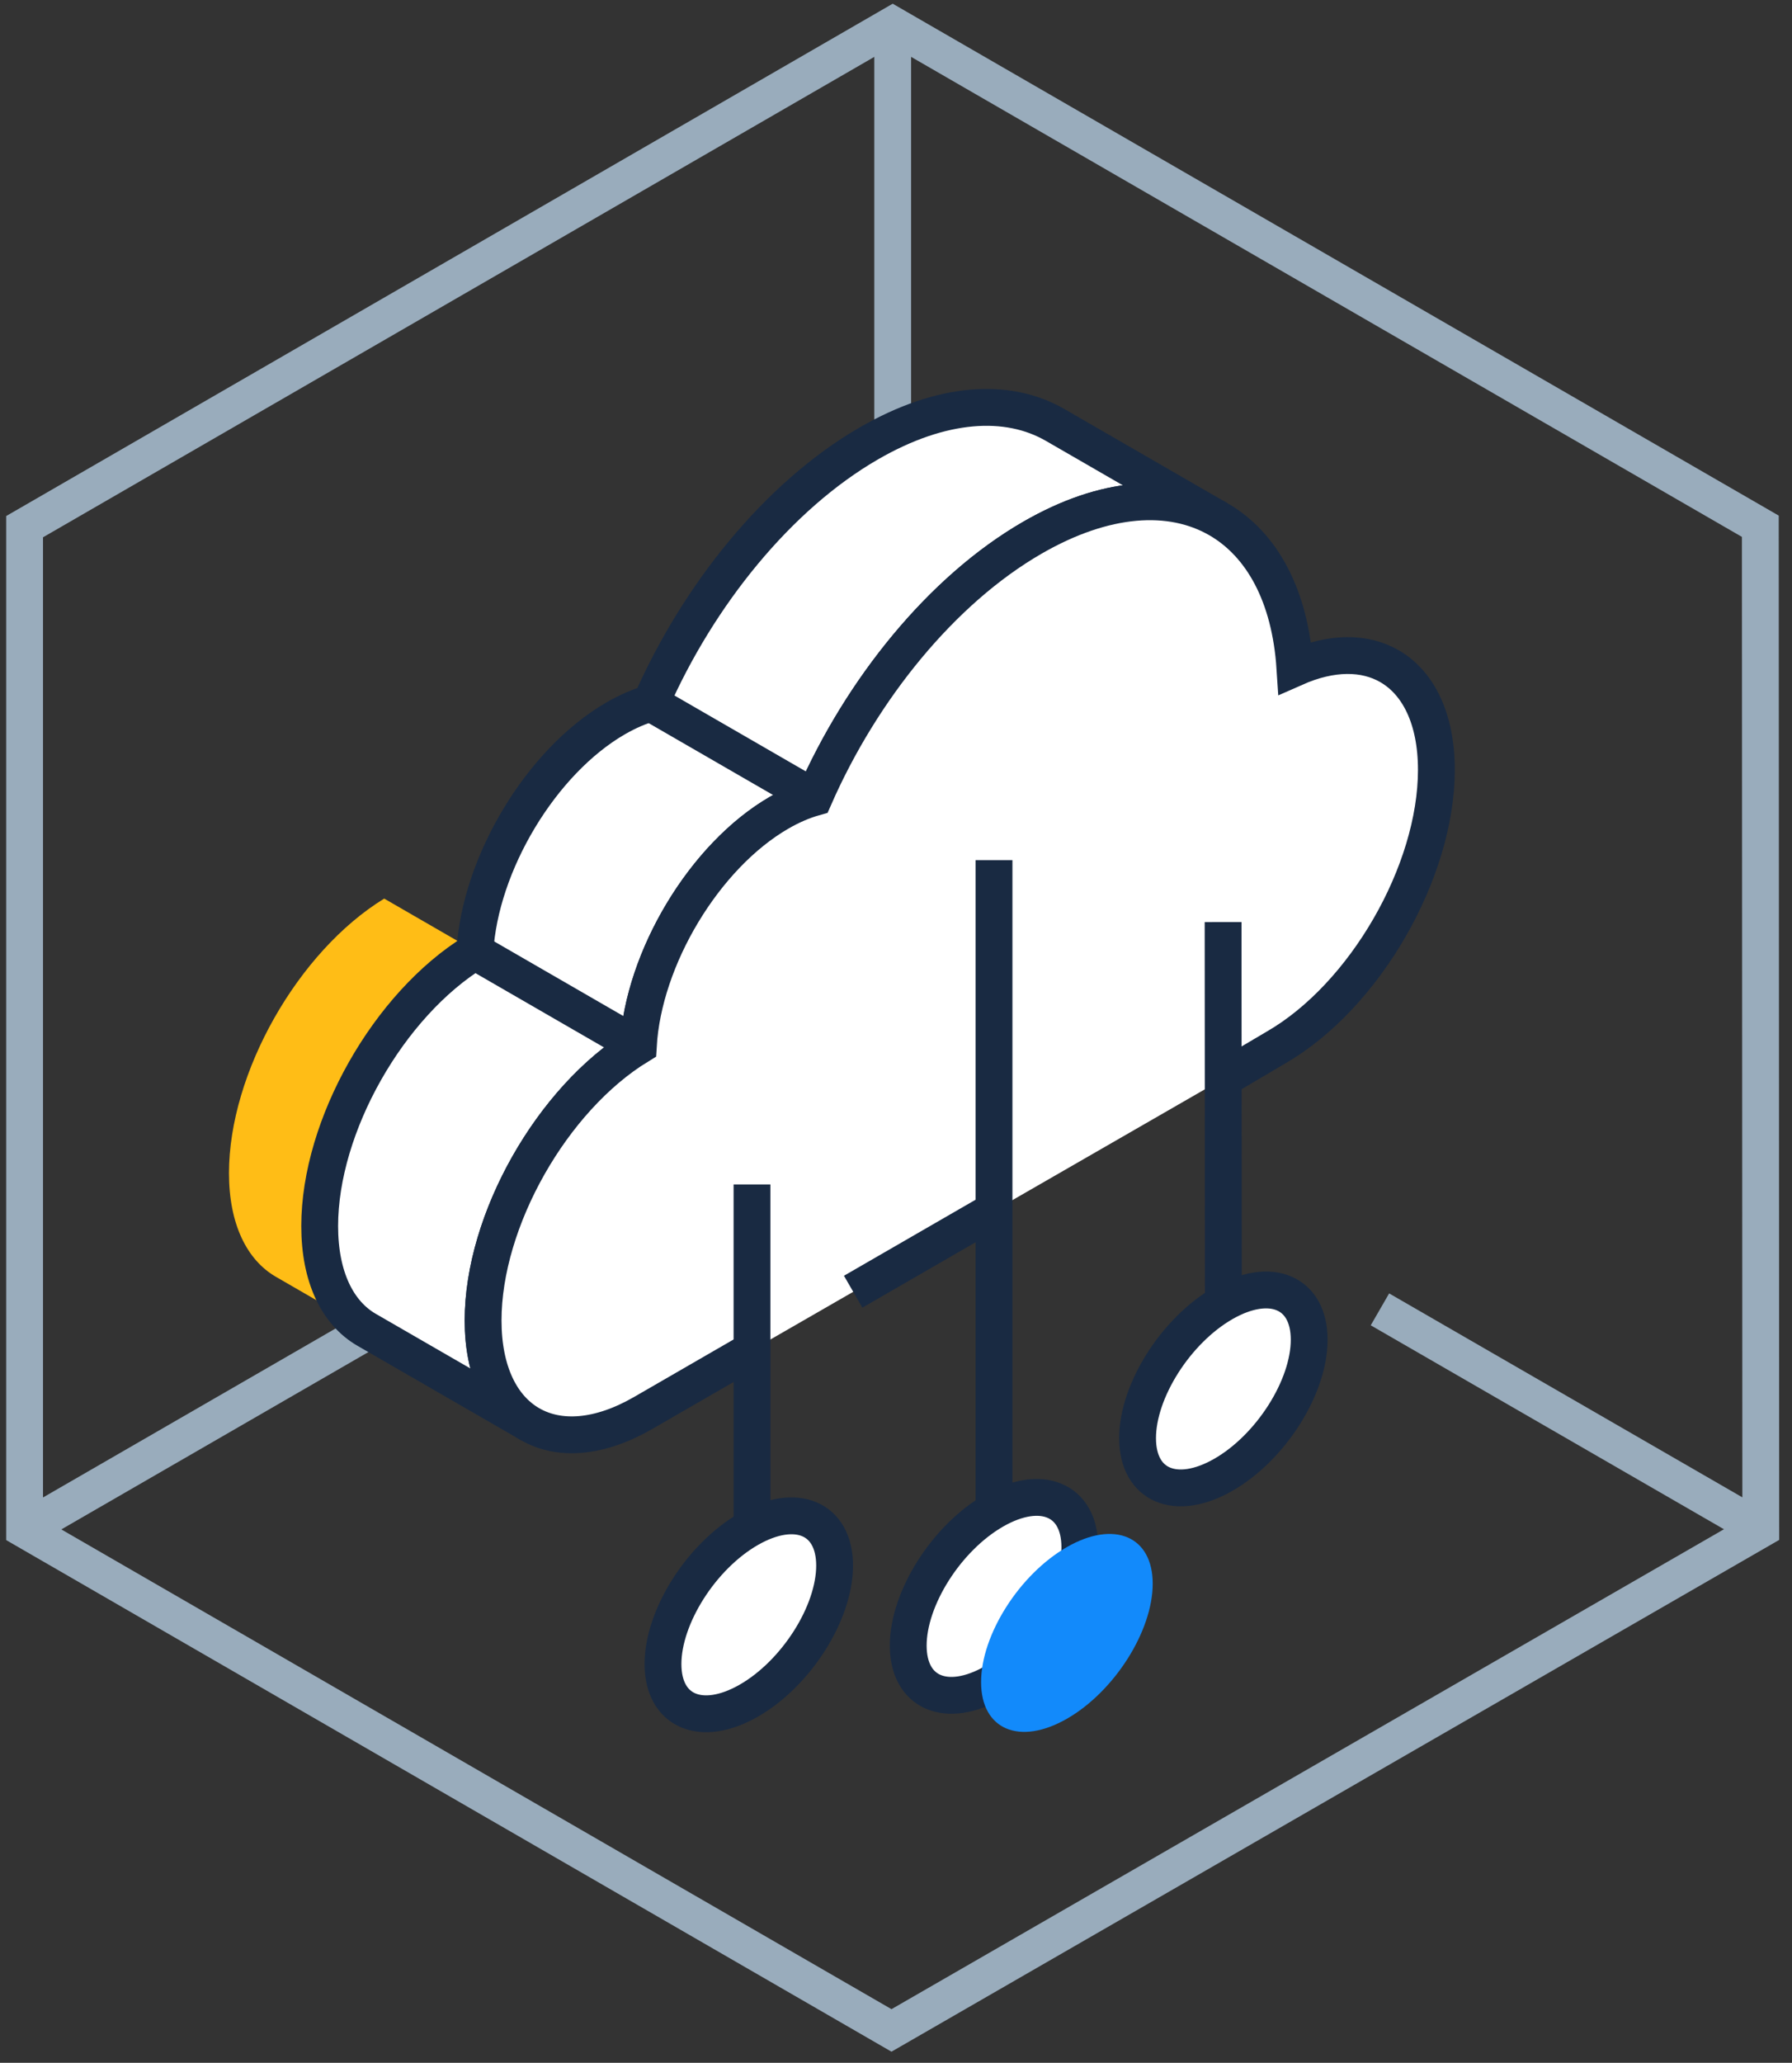 <svg width="73" height="84" viewBox="0 0 73 84" fill="none" xmlns="http://www.w3.org/2000/svg">
  <rect x="0" y="0" width="73" height="84" fill="#333333" stroke="none"/>
  <path fill-rule="evenodd" clip-rule="evenodd" d="M71.71 21.43L71.728 62.274L36.316 82.682L1.002 62.282V21.447L36.366 1.017L71.71 21.43Z" stroke="#99ACBC" stroke-width="1.5"/>
  <path d="M1 62.279L36.365 41.861" stroke="#99ACBC" stroke-width="1.5"/>
  <path d="M71.726 62.272L56.214 53.319" stroke="#99ACBC" stroke-width="1.5"/>
  <path d="M36.365 1V41.826" stroke="#99ACBC" stroke-width="1.5"/>
  <path fill-rule="evenodd" clip-rule="evenodd" d="M15.651 36.592C12.142 38.741 9.328 43.687 9.328 47.77C9.328 49.85 10.059 51.311 11.239 51.993L17.896 55.837C16.715 55.155 15.985 53.694 15.985 51.614C15.985 47.531 18.799 42.584 22.307 40.435L15.651 36.592Z" fill="#FFBD16"/>
  <path fill-rule="evenodd" clip-rule="evenodd" d="M19.346 38.749C19.55 35.177 22.04 31.008 25.085 29.25C25.578 28.966 26.056 28.762 26.511 28.632C28.44 24.232 31.701 20.188 35.398 18.054C38.36 16.344 41.039 16.183 42.98 17.303L49.636 21.146C47.697 20.026 45.016 20.188 42.055 21.897C38.357 24.032 35.097 28.075 33.168 32.476C32.712 32.605 32.234 32.809 31.742 33.093C28.697 34.851 26.207 39.02 26.002 42.593C22.494 44.742 19.68 49.688 19.68 53.771C19.68 55.851 20.41 57.312 21.591 57.994L14.934 54.151C13.754 53.469 13.023 52.008 13.023 49.928C13.023 45.845 15.837 40.898 19.346 38.749Z" fill="white"/>
  <path fill-rule="evenodd" clip-rule="evenodd" d="M19.346 38.749C19.55 35.177 22.04 31.008 25.085 29.25C25.578 28.966 26.056 28.762 26.511 28.632C28.44 24.232 31.701 20.188 35.398 18.054C38.36 16.344 41.039 16.183 42.98 17.303L49.636 21.146C47.697 20.026 45.016 20.188 42.055 21.897C38.357 24.032 35.097 28.075 33.168 32.476C32.712 32.605 32.234 32.809 31.742 33.093C28.697 34.851 26.207 39.02 26.002 42.593C22.494 44.742 19.68 49.688 19.68 53.771C19.68 55.851 20.41 57.312 21.591 57.994L14.934 54.151C13.754 53.469 13.023 52.008 13.023 49.928C13.023 45.845 15.837 40.898 19.346 38.749V38.749Z" stroke="#192A42" stroke-width="1.5"/>
  <path d="M26.512 28.632L33.168 32.476" stroke="#192A42" stroke-width="1.5"/>
  <path d="M19.346 38.749L26.002 42.593" stroke="#192A42" stroke-width="1.5"/>
  <path fill-rule="evenodd" clip-rule="evenodd" d="M30.634 54.978L26.205 57.536C24.403 58.577 22.772 58.676 21.591 57.993C20.411 57.312 19.68 55.85 19.68 53.771C19.68 49.688 22.494 44.742 26.003 42.593C26.206 39.02 28.697 34.852 31.742 33.093C32.234 32.809 32.712 32.605 33.168 32.476C35.097 28.075 38.357 24.032 42.055 21.897C45.017 20.187 47.696 20.026 49.637 21.146C51.404 22.166 52.557 24.251 52.75 27.197C54.248 26.534 55.591 26.544 56.603 27.128C57.782 27.81 58.513 29.271 58.513 31.351C58.513 35.511 55.592 40.57 51.988 42.651L49.637 44.039" fill="white"/>
  <path d="M30.634 54.978L26.205 57.536C24.403 58.577 22.772 58.676 21.591 57.994C20.411 57.312 19.68 55.85 19.68 53.771C19.68 49.688 22.494 44.742 26.003 42.593C26.206 39.02 28.697 34.852 31.742 33.093C32.234 32.809 32.712 32.605 33.168 32.476C35.097 28.075 38.357 24.032 42.055 21.897C45.017 20.187 47.696 20.026 49.637 21.146C51.404 22.166 52.557 24.251 52.75 27.197C54.248 26.534 55.591 26.544 56.603 27.128C57.782 27.81 58.513 29.271 58.513 31.351C58.513 35.511 55.592 40.57 51.988 42.651L49.637 44.039" stroke="#192A42" stroke-width="1.5"/>
  <path d="M30.634 62.19V48.232" stroke="#192A42" stroke-width="1.5"/>
  <path d="M49.825 37.548L49.837 56.55L46.087 58.715" stroke="#192A42" stroke-width="1.5"/>
  <path d="M40.493 49.287L34.755 52.6" stroke="#192A42" stroke-width="1.5"/>
  <path d="M40.493 63.712V35.026" stroke="#192A42" stroke-width="1.5"/>
  <path fill-rule="evenodd" clip-rule="evenodd" d="M53.332 54.555C53.332 56.486 51.767 58.949 49.837 60.055C47.906 61.162 46.341 60.495 46.341 58.564C46.341 56.634 47.906 54.171 49.837 53.064C51.767 51.957 53.332 52.625 53.332 54.555Z" fill="white"/>
  <path fill-rule="evenodd" clip-rule="evenodd" d="M53.332 54.555C53.332 56.486 51.767 58.949 49.837 60.055C47.906 61.162 46.341 60.495 46.341 58.564C46.341 56.634 47.906 54.171 49.837 53.064C51.767 51.957 53.332 52.625 53.332 54.555Z" stroke="#192A42" stroke-width="1.5"/>
  <path fill-rule="evenodd" clip-rule="evenodd" d="M33.999 63.753C33.999 65.684 32.434 68.147 30.504 69.253C28.573 70.36 27.008 69.693 27.008 67.762C27.008 65.832 28.573 63.369 30.504 62.262C32.434 61.155 33.999 61.823 33.999 63.753Z" fill="white"/>
  <path fill-rule="evenodd" clip-rule="evenodd" d="M33.999 63.753C33.999 65.684 32.434 68.147 30.504 69.253C28.573 70.36 27.008 69.693 27.008 67.762C27.008 65.832 28.573 63.369 30.504 62.262C32.434 61.155 33.999 61.823 33.999 63.753Z" stroke="#192A42" stroke-width="1.5"/>
  <path fill-rule="evenodd" clip-rule="evenodd" d="M43.989 63.002C43.989 64.933 42.424 67.395 40.494 68.502C38.563 69.609 36.998 68.941 36.998 67.011C36.998 65.081 38.563 62.618 40.494 61.511C42.424 60.404 43.989 61.071 43.989 63.002Z" fill="white"/>
  <path fill-rule="evenodd" clip-rule="evenodd" d="M43.989 63.002C43.989 64.933 42.424 67.395 40.494 68.502C38.563 69.609 36.998 68.941 36.998 67.011C36.998 65.081 38.563 62.618 40.494 61.511C42.424 60.404 43.989 61.071 43.989 63.002V63.002Z" stroke="#192A42" stroke-width="1.5"/>
  <path fill-rule="evenodd" clip-rule="evenodd" d="M46.957 64.49C46.957 66.421 45.392 68.884 43.462 69.99C41.531 71.097 39.966 70.43 39.966 68.499C39.966 66.569 41.531 64.107 43.462 62.999C45.392 61.892 46.957 62.56 46.957 64.49Z" fill="#128AFB"/>
</svg>

